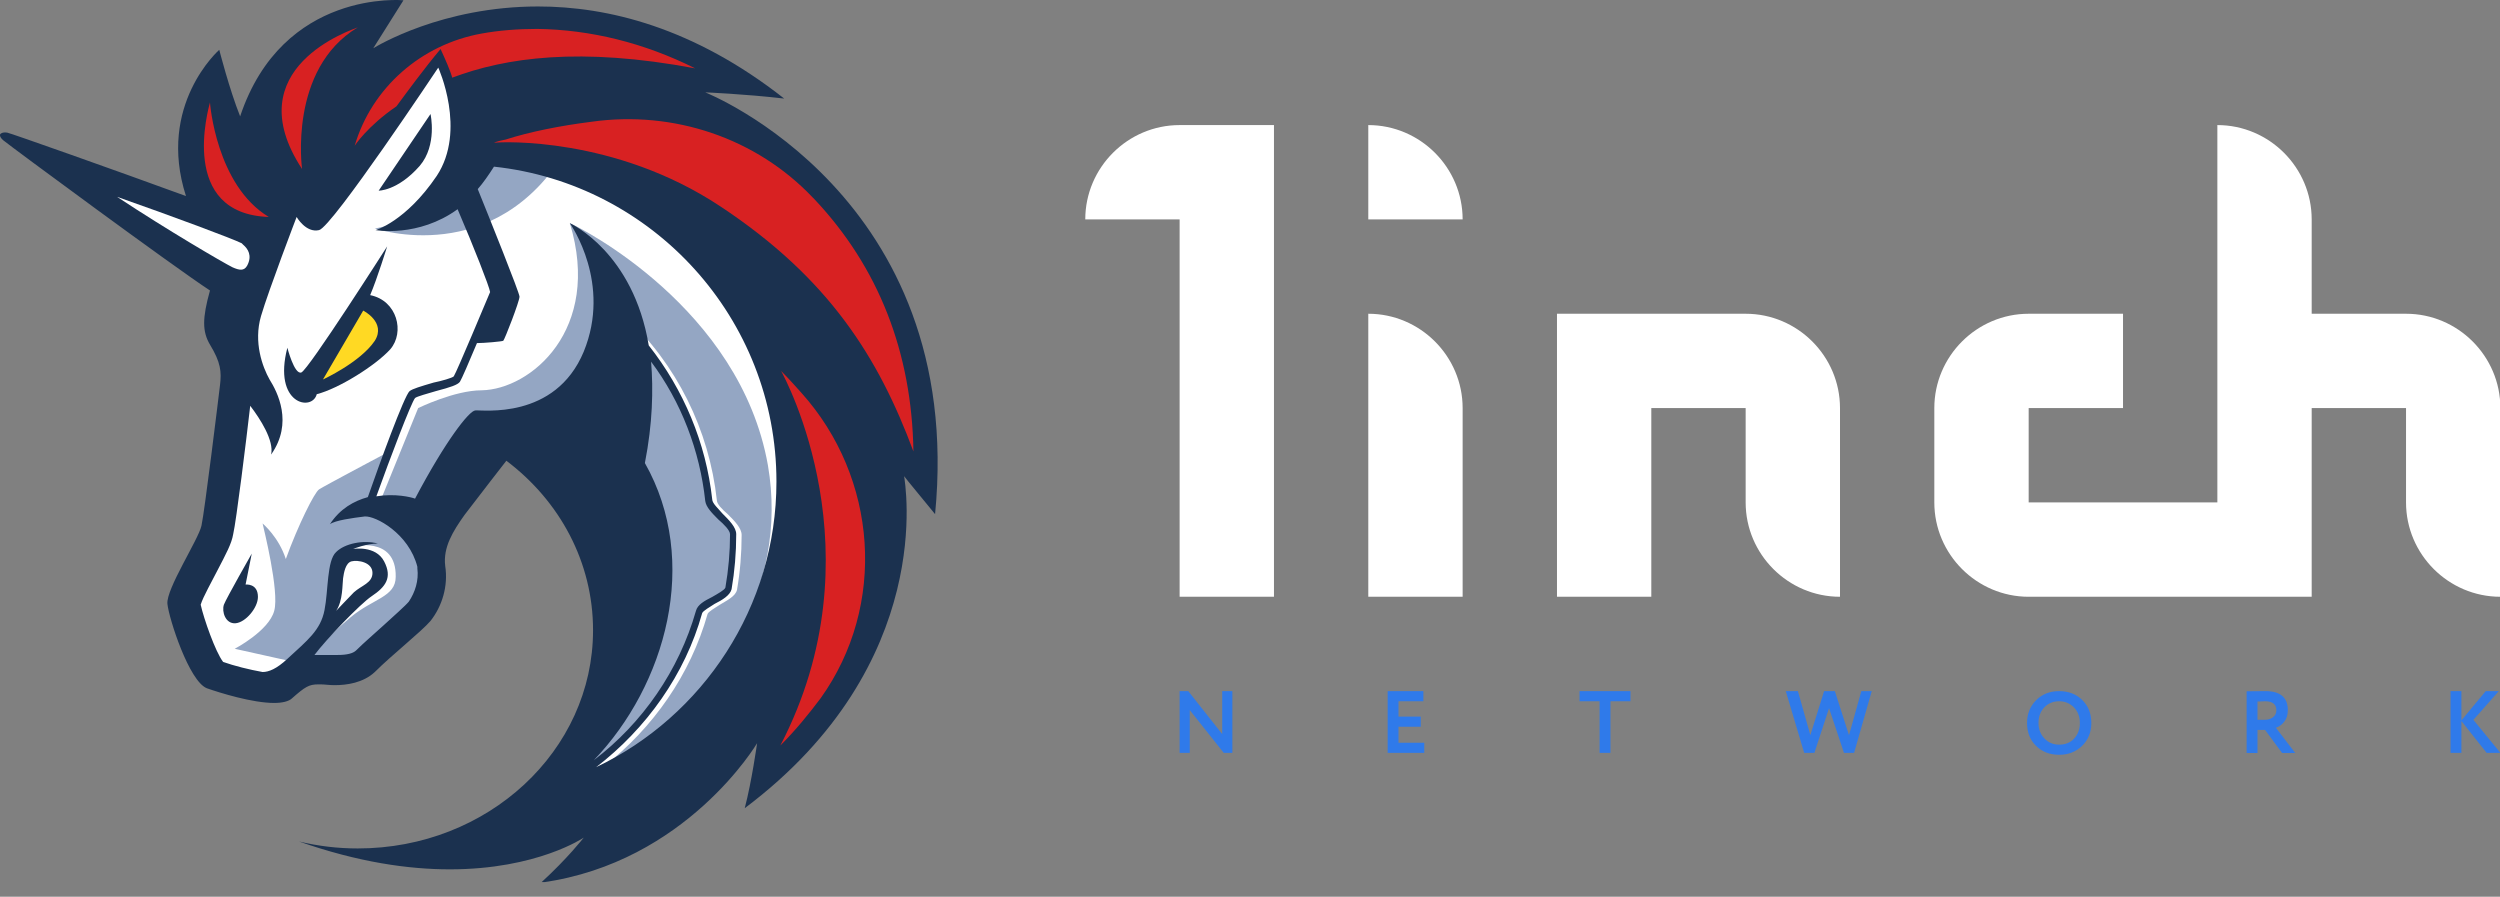 <svg width="92" height="33" viewBox="0 0 92 33" fill="none" xmlns="http://www.w3.org/2000/svg">
<rect x="0" y="0" width="92" height="33" fill="#808080" stroke="none"/>
<g clip-path="url(#clip0_1_2)">
<path d="M39.938 8.074H43.41V21.961H46.882V4.603H43.41C41.5 4.603 39.938 6.165 39.938 8.074Z" fill="white"/>
<path d="M50.353 21.961H53.825V15.018C53.825 13.108 52.263 11.546 50.353 11.546V21.961Z" fill="white"/>
<path d="M57.297 11.546V21.961H60.768V15.018H64.24V18.489C64.24 20.399 65.802 21.961 67.712 21.961V15.018C67.712 13.108 66.149 11.546 64.24 11.546H57.297Z" fill="white"/>
<path d="M88.542 11.546H85.07V8.074C85.07 6.165 83.508 4.603 81.599 4.603V18.489H74.655V15.018H78.127V11.546H74.655C72.746 11.546 71.183 13.108 71.183 15.018V18.489C71.183 20.399 72.746 21.961 74.655 21.961H85.07V15.018H88.542V18.489C88.542 20.399 90.104 21.961 92.014 21.961V15.018C92.014 13.108 90.451 11.546 88.542 11.546Z" fill="white"/>
<path d="M50.353 8.074H53.825C53.825 6.165 52.263 4.603 50.353 4.603V8.074Z" fill="white"/>
<path fill-rule="evenodd" clip-rule="evenodd" d="M45.351 25.433V27.705H45.033L43.783 26.131V27.705H43.41V25.433H43.728L44.977 27.014V25.433H45.351ZM52.413 27.705H51.066V25.433H52.38V25.806H51.465V26.371H52.283V26.744H51.465V27.332H52.413V27.705ZM58.128 25.806H58.865V27.705H59.264V25.806H60.001V25.433H58.128V25.806ZM68.497 25.433H68.88L68.231 27.705H67.858L67.309 26.062L66.77 27.705H66.394L65.716 25.433H66.163L66.621 27.052L67.127 25.433H67.523L68.043 27.056L68.497 25.433ZM74.926 25.77C74.706 25.995 74.595 26.273 74.595 26.605C74.595 26.953 74.707 27.235 74.93 27.452C75.152 27.668 75.435 27.776 75.777 27.776C76.116 27.776 76.399 27.666 76.624 27.445C76.849 27.224 76.961 26.944 76.961 26.605C76.961 26.258 76.849 25.976 76.624 25.758C76.401 25.541 76.118 25.433 75.777 25.433C75.435 25.433 75.151 25.545 74.926 25.77ZM75.235 27.176C75.09 27.024 75.017 26.834 75.017 26.605C75.017 26.371 75.088 26.179 75.231 26.03C75.376 25.881 75.558 25.806 75.777 25.806C75.991 25.806 76.171 25.881 76.319 26.03C76.466 26.181 76.539 26.373 76.539 26.605C76.539 26.834 76.47 27.024 76.332 27.176C76.195 27.327 76.01 27.403 75.777 27.403C75.56 27.403 75.379 27.327 75.235 27.176ZM83.076 26.861V27.711H82.676V25.439C82.789 25.439 82.911 25.438 83.043 25.436C83.175 25.434 83.283 25.433 83.368 25.433C83.917 25.433 84.192 25.667 84.192 26.134C84.192 26.307 84.148 26.45 84.059 26.562C83.97 26.671 83.869 26.744 83.754 26.783L84.465 27.711H83.981L83.355 26.861H83.076ZM83.348 25.806C83.337 25.806 83.32 25.807 83.296 25.809C83.272 25.809 83.239 25.81 83.196 25.813H83.076V26.488H83.335C83.463 26.488 83.567 26.456 83.647 26.394C83.729 26.331 83.77 26.245 83.77 26.137C83.77 25.916 83.629 25.806 83.348 25.806ZM90.18 27.705H90.579V26.533L91.508 27.705H92.014L91.021 26.491L91.955 25.433H91.475L90.579 26.511V25.433H90.18V27.705Z" fill="#2F7AEA"/>
<path d="M8.211 17.895L9.122 11.031L1.205 5.535L8.439 7.984L10.148 5.364L16.384 1.491L30.14 9.066L30.852 20.629L24.729 29.144L19.887 29.884L22.393 25.299V20.885L20.571 17.439L18.72 16.215L15.872 19.148V22.252L13.65 24.331L10.831 24.673L9.578 25.385L7.527 24.73L6.673 21.654L8.211 19.489V17.895Z" fill="white"/>
<path d="M20.856 5.478C19.346 5.165 17.695 5.25 17.695 5.25C17.695 5.25 17.153 7.756 13.793 8.411C13.821 8.411 18.236 9.921 20.856 5.478Z" fill="#94A6C3"/>
<path d="M22.223 28.204C24.045 26.78 25.412 24.815 26.039 22.594C26.067 22.508 26.323 22.366 26.494 22.252C26.779 22.081 27.064 21.939 27.121 21.711C27.235 21.056 27.292 20.372 27.292 19.689C27.292 19.433 27.035 19.176 26.779 18.92C26.58 18.749 26.38 18.55 26.38 18.407C26.096 15.816 24.899 13.395 22.991 11.629L22.792 11.829C24.643 13.566 25.839 15.93 26.096 18.436C26.124 18.664 26.352 18.892 26.58 19.119C26.779 19.29 27.007 19.547 27.007 19.66C27.007 20.315 26.95 20.97 26.836 21.625C26.808 21.739 26.551 21.853 26.352 21.967C26.067 22.11 25.811 22.252 25.754 22.48C25.07 24.901 23.504 27.008 21.425 28.375C21.795 27.578 22.963 24.986 23.59 23.676L23.476 19.461L19.859 15.958L17.808 16.243L15.559 19.888C15.559 19.888 16.612 21.227 15.131 22.793C13.679 24.331 12.54 24.673 12.54 24.673L11.486 24.103C11.799 23.704 12.426 23.106 12.91 22.708C13.736 22.024 14.562 21.967 14.562 21.227C14.59 19.689 12.938 20.116 12.938 20.116L12.34 20.686L12.084 22.793L10.831 24.359L10.689 24.331L8.638 23.875C8.638 23.875 9.891 23.22 10.091 22.48C10.29 21.768 9.692 19.404 9.663 19.262C9.692 19.29 10.261 19.774 10.518 20.572C10.973 19.319 11.571 18.123 11.742 18.009C11.913 17.895 14.22 16.67 14.22 16.67L13.451 18.692L14.021 18.379L15.388 15.018C15.388 15.018 16.726 14.363 17.723 14.363C19.517 14.335 22.166 12.142 20.97 8.212C21.311 8.354 27.235 11.316 28.26 17.126C29.029 21.597 26.494 25.783 22.223 28.204Z" fill="#94A6C3"/>
<path d="M15.445 6.105C16.1 5.336 15.843 4.196 15.843 4.196L13.935 7.016C13.907 7.016 14.619 7.044 15.445 6.105Z" fill="#1B314F"/>
<path d="M9.037 21.512L9.265 20.372C9.265 20.372 8.325 22.024 8.239 22.252C8.154 22.508 8.296 22.964 8.667 22.936C9.037 22.907 9.492 22.366 9.492 21.967C9.492 21.455 9.037 21.512 9.037 21.512Z" fill="#1B314F"/>
<path d="M25.953 3.399C25.953 3.399 27.377 3.456 28.858 3.627C25.526 1.007 22.365 0.238 19.802 0.238C16.27 0.238 13.878 1.69 13.736 1.776L14.847 0.01C14.847 0.01 10.404 -0.417 8.837 4.282C8.439 3.285 8.069 1.833 8.069 1.833C8.069 1.833 5.762 3.855 6.844 7.215C4.195 6.247 0.408 4.908 0.265 4.88C0.066 4.851 0.009 4.937 0.009 4.937C0.009 4.937 -0.048 5.022 0.123 5.165C0.436 5.421 6.417 9.835 7.727 10.69C7.442 11.715 7.442 12.199 7.727 12.683C8.126 13.338 8.154 13.68 8.097 14.164C8.04 14.648 7.528 18.835 7.414 19.347C7.3 19.86 6.104 21.683 6.161 22.224C6.217 22.765 6.958 25.071 7.613 25.328C8.097 25.499 9.293 25.869 10.091 25.869C10.375 25.869 10.632 25.812 10.746 25.698C11.23 25.271 11.372 25.185 11.714 25.185H11.799C11.942 25.185 12.113 25.214 12.312 25.214C12.768 25.214 13.366 25.128 13.793 24.73C14.419 24.103 15.502 23.249 15.843 22.85C16.27 22.309 16.498 21.569 16.384 20.828C16.299 20.145 16.669 19.547 17.096 18.948C17.637 18.236 18.634 16.955 18.634 16.955C20.599 18.436 21.824 20.686 21.824 23.192C21.824 27.634 17.951 31.223 13.166 31.223C12.426 31.223 11.714 31.137 11.002 30.966C13.195 31.735 15.046 31.992 16.555 31.992C19.773 31.992 21.482 30.824 21.482 30.824C21.482 30.824 20.884 31.593 19.916 32.476H19.944C25.27 31.735 27.861 27.35 27.861 27.35C27.861 27.35 27.662 28.774 27.406 29.742C34.497 24.416 33.301 17.752 33.272 17.524C33.329 17.61 34.041 18.464 34.411 18.92C35.551 7.187 25.953 3.399 25.953 3.399ZM15.046 22.138C14.932 22.28 14.448 22.708 14.106 23.021C13.764 23.334 13.394 23.648 13.109 23.932C12.995 24.046 12.768 24.103 12.426 24.103C12.312 24.103 12.198 24.103 12.113 24.103C12.056 24.103 11.999 24.103 11.942 24.103C11.885 24.103 11.856 24.103 11.828 24.103C11.742 24.103 11.657 24.103 11.572 24.103C11.999 23.534 13.252 22.224 13.679 21.939C14.191 21.597 14.448 21.255 14.135 20.657C13.821 20.059 12.995 20.201 12.995 20.201C12.995 20.201 13.48 20.002 13.907 20.002C13.366 19.86 12.682 20.002 12.369 20.316C12.027 20.629 12.084 21.739 11.942 22.451C11.799 23.192 11.315 23.562 10.575 24.246C10.176 24.616 9.891 24.73 9.663 24.73C9.179 24.644 8.61 24.502 8.211 24.359C7.926 23.989 7.499 22.765 7.385 22.252C7.471 21.967 7.812 21.369 7.983 21.027C8.325 20.372 8.524 20.002 8.581 19.66C8.695 19.176 9.065 16.186 9.208 14.933C9.578 15.417 10.091 16.215 9.977 16.727C10.803 15.559 10.205 14.42 9.92 13.965C9.663 13.509 9.322 12.598 9.606 11.629C9.891 10.661 10.916 7.984 10.916 7.984C10.916 7.984 11.258 8.582 11.742 8.468C12.226 8.354 16.128 2.488 16.128 2.488C16.128 2.488 17.182 4.795 16.071 6.475C14.932 8.155 13.821 8.468 13.821 8.468C13.821 8.468 15.388 8.753 16.84 7.699C17.438 9.095 18.008 10.547 18.036 10.747C17.951 10.946 16.811 13.68 16.698 13.851C16.641 13.908 16.242 14.022 15.957 14.079C15.473 14.221 15.188 14.306 15.074 14.392C14.875 14.563 13.964 17.069 13.537 18.294C13.024 18.436 12.511 18.721 12.141 19.29C12.34 19.148 12.967 19.062 13.423 19.006C13.821 18.977 15.046 19.632 15.359 20.857V20.913C15.416 21.369 15.274 21.796 15.046 22.138ZM12.369 22.48C12.625 22.11 12.597 21.483 12.625 21.284C12.654 21.084 12.711 20.714 12.938 20.657C13.166 20.6 13.707 20.686 13.707 21.084C13.707 21.455 13.309 21.54 13.024 21.796C12.825 21.996 12.426 22.423 12.369 22.48ZM23.732 17.04C24.017 15.588 24.045 14.335 23.96 13.31C25.07 14.791 25.754 16.585 25.953 18.436C25.982 18.664 26.21 18.892 26.437 19.119C26.637 19.29 26.865 19.518 26.865 19.66C26.865 20.316 26.808 20.97 26.694 21.625C26.665 21.711 26.409 21.853 26.21 21.967C25.925 22.11 25.669 22.252 25.611 22.48C24.985 24.673 23.646 26.609 21.852 27.976C24.501 25.214 25.782 20.657 23.732 17.04ZM21.938 28.233C23.789 26.809 25.213 24.815 25.839 22.565C25.868 22.48 26.124 22.337 26.295 22.224C26.58 22.081 26.865 21.91 26.922 21.683C27.035 21.027 27.093 20.344 27.093 19.66C27.093 19.404 26.836 19.148 26.58 18.892C26.437 18.721 26.21 18.521 26.21 18.379C25.982 16.3 25.156 14.335 23.874 12.712C23.305 9.294 21.026 8.241 20.97 8.212C21.026 8.297 22.507 10.433 21.482 12.94C20.428 15.474 17.723 15.075 17.495 15.104C17.267 15.104 16.384 16.243 15.274 18.35C15.131 18.294 14.533 18.151 13.85 18.265C14.362 16.841 15.131 14.819 15.274 14.648C15.331 14.591 15.758 14.477 16.043 14.392C16.584 14.249 16.84 14.164 16.925 14.05C16.982 13.965 17.267 13.31 17.552 12.626C17.808 12.626 18.463 12.569 18.52 12.541C18.577 12.484 19.118 11.088 19.118 10.917C19.118 10.775 18.008 8.013 17.581 6.959C17.78 6.731 17.979 6.446 18.178 6.133C24.017 6.76 28.573 11.715 28.573 17.724C28.573 22.337 25.868 26.353 21.938 28.233Z" fill="#1B314F"/>
<path d="M14.362 12.854C14.903 12.227 14.619 11.06 13.622 10.861C13.878 10.262 14.248 9.066 14.248 9.066C14.248 9.066 11.344 13.623 11.087 13.708C10.831 13.794 10.575 12.797 10.575 12.797C10.034 14.876 11.486 15.161 11.657 14.506C12.454 14.306 13.821 13.452 14.362 12.854Z" fill="#1B314F"/>
<path d="M11.885 13.965L13.366 11.43C13.366 11.43 14.22 11.857 13.793 12.541C13.252 13.338 11.885 13.965 11.885 13.965Z" fill="#FFD923"/>
<path d="M30.197 25.698C29.769 26.267 29.285 26.866 28.716 27.435C32.389 20.372 28.887 13.908 28.744 13.651C29 13.908 29.257 14.193 29.485 14.449C32.304 17.581 32.646 22.28 30.197 25.698Z" fill="#D82122"/>
<path d="M33.614 16.613C32.333 13.167 30.51 10.234 26.494 7.585C22.621 5.022 18.463 5.222 18.235 5.25C18.207 5.25 18.179 5.25 18.179 5.25C18.321 5.193 18.463 5.165 18.606 5.136C19.488 4.851 20.628 4.624 21.767 4.481C24.786 4.054 27.833 5.079 29.912 7.272C29.94 7.301 29.94 7.301 29.969 7.329C32.333 9.835 33.557 12.968 33.614 16.613Z" fill="#D82122"/>
<path d="M25.583 2.516C21.34 1.719 18.606 2.118 16.641 2.858C16.584 2.63 16.384 2.175 16.213 1.804C15.615 2.516 14.989 3.371 14.59 3.912C13.508 4.652 13.052 5.364 13.052 5.364C13.679 3.228 15.502 1.633 17.723 1.235C18.349 1.121 19.033 1.064 19.773 1.064C21.738 1.092 23.703 1.577 25.583 2.516Z" fill="#D82122"/>
<path d="M9.891 7.984C6.559 7.87 7.67 3.997 7.727 3.769C7.727 3.798 7.955 6.817 9.891 7.984Z" fill="#D82122"/>
<path d="M13.166 1.007C10.603 2.545 11.116 6.219 11.116 6.219C8.667 2.488 12.967 1.092 13.166 1.007Z" fill="#D82122"/>
<path d="M8.951 9.009C9.122 9.152 9.293 9.408 9.094 9.778C8.98 9.978 8.809 9.949 8.553 9.835C8.211 9.664 6.161 8.468 4.309 7.244C6.417 7.984 8.553 8.782 8.895 8.952C8.895 8.952 8.923 8.981 8.951 9.009Z" fill="white"/>
</g>
<defs>
<clipPath id="clip0_1_2">
<rect width="92" height="32.46" fill="white"/>
</clipPath>
</defs>
</svg>
